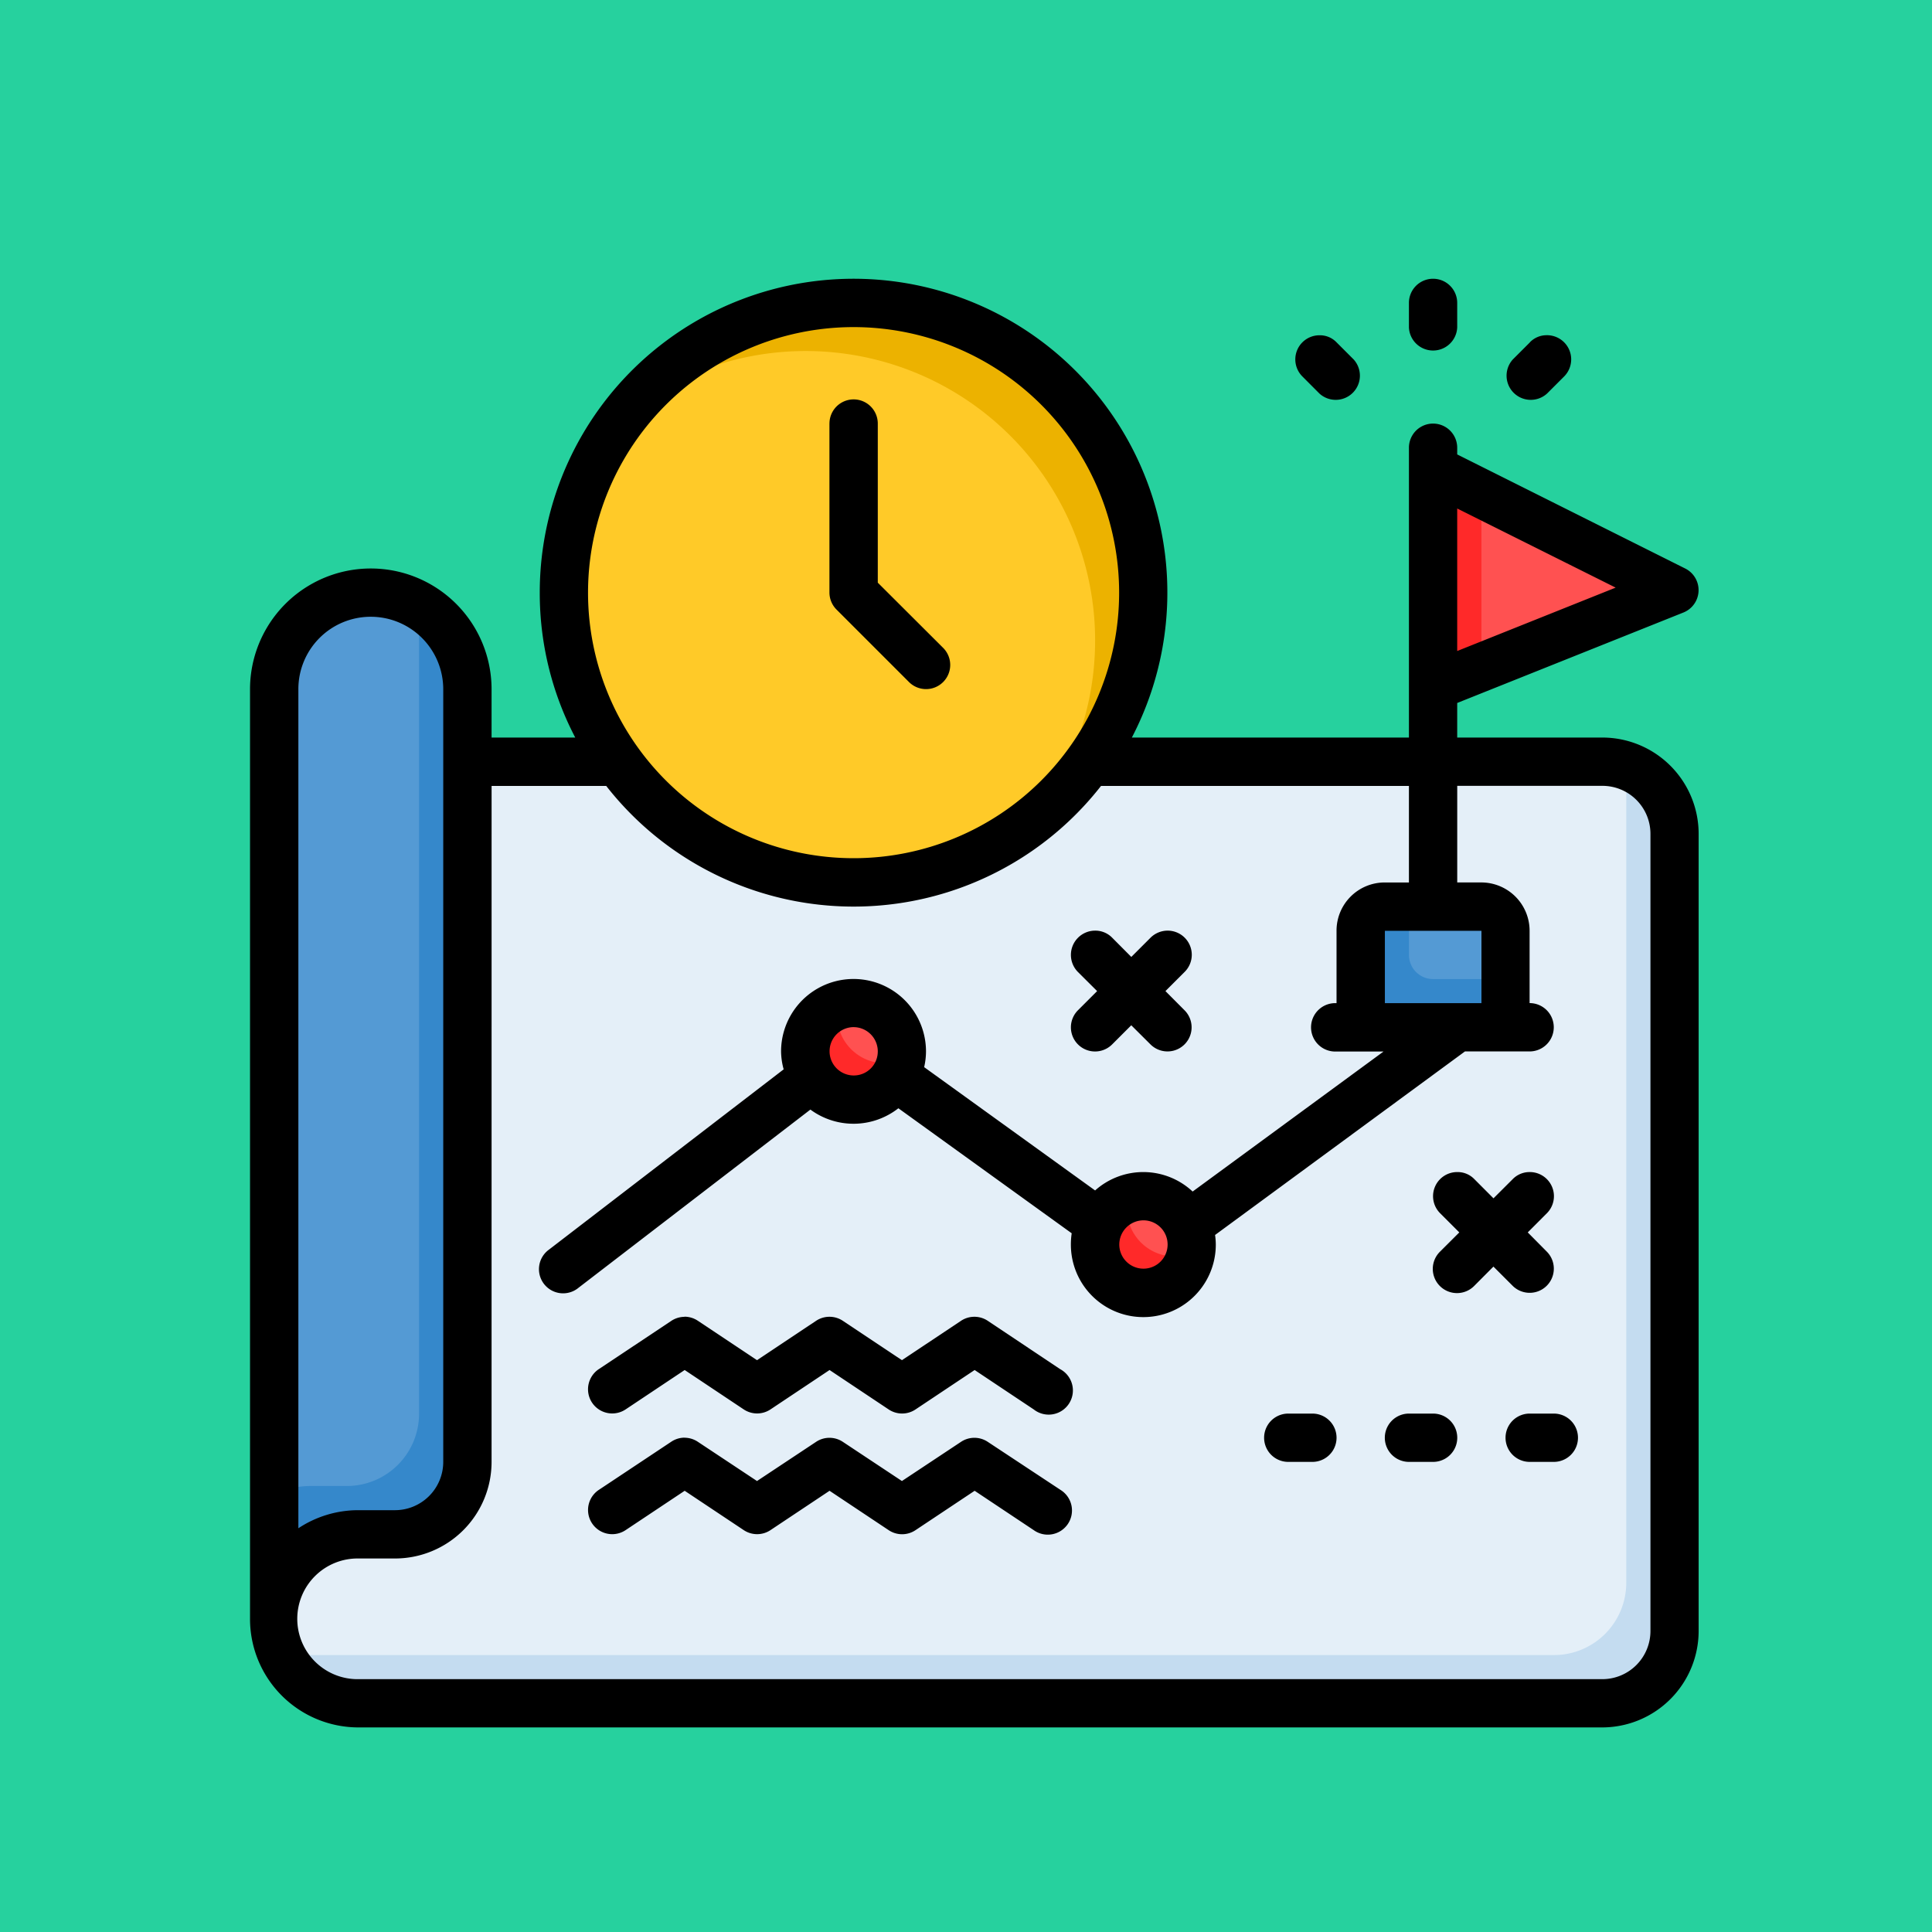 <svg xmlns="http://www.w3.org/2000/svg" width="85" height="85" viewBox="0 0 85 85">
  <g id="Grupo_96617" data-name="Grupo 96617" transform="translate(-285 -1527)">
    <rect id="Rectángulo_34163" data-name="Rectángulo 34163" width="85" height="85" transform="translate(285 1527)" fill="#26d19e"/>
    <g id="layer2" transform="translate(295.471 1538.735)">
      <path id="path6751" d="M59.216,5.821A3.18,3.18,0,0,1,62.4,9.008V44.062a3.18,3.18,0,0,1-3.187,3.187H4.51A3.758,3.758,0,0,1,.818,43.8C.815,29.923.794,19.63.794,5.821" transform="translate(0.799 15.954)" fill="#e4eff8"/>
      <path id="path6753" d="M62.219,43.963a3.18,3.18,0,0,1-3.187,3.187H4.326a3.883,3.883,0,0,1-3.471-2.4,3.538,3.538,0,0,0,1.346.278H56.908a3.18,3.18,0,0,0,3.187-3.187V6.769a3.16,3.16,0,0,0-.147-.915,3.17,3.17,0,0,1,2.272,3.04Z" transform="translate(0.983 16.053)" fill="#c4dcf0"/>
      <path id="path6755" d="M.794,8.218a4.249,4.249,0,0,1,8.5,0V42.21A3.18,3.18,0,0,1,6.105,45.4H4.512A3.71,3.71,0,0,0,.794,49.115Z" transform="translate(0.798 10.37)" fill="#549ad4"/>
      <path id="path6757" d="M9.292,41.931a3.18,3.18,0,0,1-3.187,3.187H4.512A3.71,3.71,0,0,0,.794,48.836V43.361a3.7,3.7,0,0,1,1.593-.367H3.981a3.18,3.18,0,0,0,3.187-3.187v-34a4.238,4.238,0,0,0-.38-1.745,4.234,4.234,0,0,1,2.5,3.869Z" transform="translate(0.798 10.649)" fill="#3588cb"/>
      <path id="path6759" d="M14.039,12.708a2.125,2.125,0,1,1-2.125-2.125A2.125,2.125,0,0,1,14.039,12.708Z" transform="translate(27.919 30.312)" fill="#ff5151"/>
      <path id="path6761" d="M29.463,13.541A12.747,12.747,0,1,1,16.716.794,12.747,12.747,0,0,1,29.463,13.541Z" transform="translate(10.37 0.798)" fill="#ffca28"/>
      <path id="path6763" d="M14.636.794A12.747,12.747,0,0,0,4.659,5.63a12.735,12.735,0,0,1,17.83,17.946A12.743,12.743,0,0,0,14.636.794Z" transform="translate(12.45 0.798)" fill="#ecb200"/>
      <path id="path6765" d="M10.864,10.591A2.125,2.125,0,1,1,8.739,8.467,2.125,2.125,0,0,1,10.864,10.591Z" transform="translate(18.347 23.93)" fill="#ff5151"/>
      <path id="path6767" d="M13.762,7.408h4.249a1.06,1.06,0,0,1,1.062,1.062v3.187a1.06,1.06,0,0,1-1.062,1.062H13.762A1.06,1.06,0,0,1,12.7,11.657V8.471A1.06,1.06,0,0,1,13.762,7.408Z" transform="translate(36.693 20.74)" fill="#549ad4"/>
      <path id="path6769" d="M13.762,7.408A1.06,1.06,0,0,0,12.7,8.471v3.187a1.06,1.06,0,0,0,1.062,1.062h4.249a1.06,1.06,0,0,0,1.062-1.062V10.6H15.887a1.06,1.06,0,0,1-1.062-1.062V7.408Z" transform="translate(36.693 20.74)" fill="#3588cb"/>
      <path id="path6771" d="M13.494,2.618,24.116,7.929,13.494,12.178" transform="translate(39.086 6.297)" fill="#ff5151"/>
      <g id="Grupo_95862" data-name="Grupo 95862" transform="translate(24.961 8.915)">
        <path id="path6773" d="M13.494,2.618v9.56l2.125-.851V3.68Z" transform="translate(14.125 -2.618)" fill="#ff2929"/>
        <path id="path6775" d="M11.225,10.614A2.12,2.12,0,1,0,14,13.021a2.111,2.111,0,0,1-2.772-2.407Z" transform="translate(2.958 21.49)" fill="#ff2929"/>
        <path id="path6777" d="M8.05,8.5A2.12,2.12,0,1,0,10.822,10.9,2.111,2.111,0,0,1,8.05,8.5Z" transform="translate(-6.615 15.109)" fill="#ff2929"/>
      </g>
      <path id="path6779" d="M13.276,14.339a13.706,13.706,0,0,0,1.562,6.376H11.156V18.59a5.313,5.313,0,0,0-10.627,0V59.482a4.772,4.772,0,0,0,4.784,4.782h54.7a4.247,4.247,0,0,0,4.249-4.249V24.963a4.239,4.239,0,0,0-4.249-4.249H53.64V19.193L63.6,15.21a1.062,1.062,0,0,0,.079-1.929L53.64,8.258V7.963a1.062,1.062,0,1,0-2.124,0V20.714H39.326a13.806,13.806,0,1,0-26.05-6.376ZM52.565.529A1.062,1.062,0,0,0,51.516,1.6V2.67a1.063,1.063,0,0,0,2.124,0V1.6A1.062,1.062,0,0,0,52.565.529ZM27.09,2.656A11.683,11.683,0,1,1,15.4,14.339,11.686,11.686,0,0,1,27.09,2.656Zm19.737,2.17.751.753a1.064,1.064,0,0,0,1.506-1.5l-.753-.753a1.012,1.012,0,0,0-.742-.31A1.061,1.061,0,0,0,46.827,4.826Zm10.013-1.5-.753.753a1.064,1.064,0,0,0,1.506,1.5l.753-.753a1.064,1.064,0,0,0-.788-1.813,1.02,1.02,0,0,0-.718.309ZM26.021,6.9v7.434a1.063,1.063,0,0,0,.315.753l3.183,3.183a1.062,1.062,0,0,0,1.506-1.5L28.148,13.9V6.9a1.063,1.063,0,0,0-2.126,0ZM53.64,10.637l6.971,3.481L53.64,16.907ZM5.839,15.4A3.189,3.189,0,0,1,9.03,18.59V52.582a2.126,2.126,0,0,1-2.125,2.125H5.314a4.774,4.774,0,0,0-2.658.795V18.59A3.182,3.182,0,0,1,5.839,15.4Zm5.318,7.442H16.2a13.813,13.813,0,0,0,21.77,0H51.516V27.09H50.458a2.119,2.119,0,0,0-2.127,2.125V32.4a1.065,1.065,0,1,0,0,2.127H50.4L42,40.688a3.18,3.18,0,0,0-4.291-.048l-7.521-5.425a3.116,3.116,0,0,0,.081-.691,3.188,3.188,0,1,0-6.376,0,3.089,3.089,0,0,0,.114.788l-10.324,7.93a1.062,1.062,0,1,0,1.3,1.678l10.2-7.838a3.2,3.2,0,0,0,3.871-.058l7.625,5.5a3.48,3.48,0,0,0-.036.5,3.188,3.188,0,0,0,6.376,0,2.981,2.981,0,0,0-.032-.425l10.994-8.075h2.844a1.063,1.063,0,0,0,0-2.127V29.214a2.127,2.127,0,0,0-2.125-2.125H53.641V22.839h6.376a2.112,2.112,0,0,1,2.125,2.125V60.016a2.118,2.118,0,0,1-2.125,2.125H5.314a2.655,2.655,0,1,1,0-5.309H6.905a4.25,4.25,0,0,0,4.251-4.249Zm26.55,6.367a1.068,1.068,0,0,0-.753,1.82l.844.84-.844.844a1.062,1.062,0,0,0,1.506,1.5l.84-.84.844.84a1.059,1.059,0,1,0,1.5-1.5l-.84-.844.84-.84a1.062,1.062,0,0,0-.759-1.82,1.073,1.073,0,0,0-.739.313l-.844.844-.84-.844a1.036,1.036,0,0,0-.753-.313Zm12.751.008h4.249V32.4H50.458ZM27.09,33.455a1.067,1.067,0,0,1,1.058,1.068,1.055,1.055,0,0,1-1.058,1.058,1.063,1.063,0,1,1,0-2.127Zm26.559,6.376a1.061,1.061,0,0,0-.761,1.811l.844.844-.844.842a1.065,1.065,0,1,0,1.506,1.506l.84-.844.844.844a1.062,1.062,0,0,0,1.5-1.506l-.834-.842.842-.844a1.062,1.062,0,0,0-.784-1.811,1.034,1.034,0,0,0-.722.313l-.844.842-.84-.842A1.017,1.017,0,0,0,53.649,39.831ZM39.831,41.955a1.063,1.063,0,1,1-1.058,1.068A1.066,1.066,0,0,1,39.831,41.955ZM19.64,46.2a1.062,1.062,0,0,0-.581.181L15.876,48.5a1.064,1.064,0,1,0,1.176,1.774l2.6-1.734,2.6,1.734a1.062,1.062,0,0,0,1.174,0l2.6-1.734,2.6,1.734a1.062,1.062,0,0,0,1.183,0l2.6-1.734,2.6,1.734A1.064,1.064,0,1,0,36.169,48.5l-3.183-2.125a1.062,1.062,0,0,0-1.176,0l-2.6,1.732-2.6-1.732a1.062,1.062,0,0,0-1.176,0l-2.6,1.732-2.6-1.732a1.062,1.062,0,0,0-.6-.181Zm26.567,4.257a1.062,1.062,0,1,0,0,2.125h1.062a1.062,1.062,0,1,0,0-2.125Zm5.311,0a1.062,1.062,0,1,0,0,2.125H52.58a1.062,1.062,0,1,0,0-2.125Zm5.311,0a1.062,1.062,0,1,0,0,2.125h1.062a1.062,1.062,0,1,0,0-2.125ZM19.64,51.516a1.062,1.062,0,0,0-.581.181l-3.183,2.116a1.063,1.063,0,1,0,1.176,1.772l2.6-1.732,2.6,1.732a1.062,1.062,0,0,0,1.174,0l2.6-1.732,2.6,1.732a1.062,1.062,0,0,0,1.183,0l2.6-1.732,2.6,1.732a1.064,1.064,0,1,0,1.176-1.772L32.986,51.7a1.062,1.062,0,0,0-1.176,0l-2.6,1.724-2.6-1.724a1.062,1.062,0,0,0-1.176,0l-2.6,1.724-2.6-1.724a1.062,1.062,0,0,0-.6-.181Z" transform="translate(0)"/>
    </g>
  </g>
</svg>
